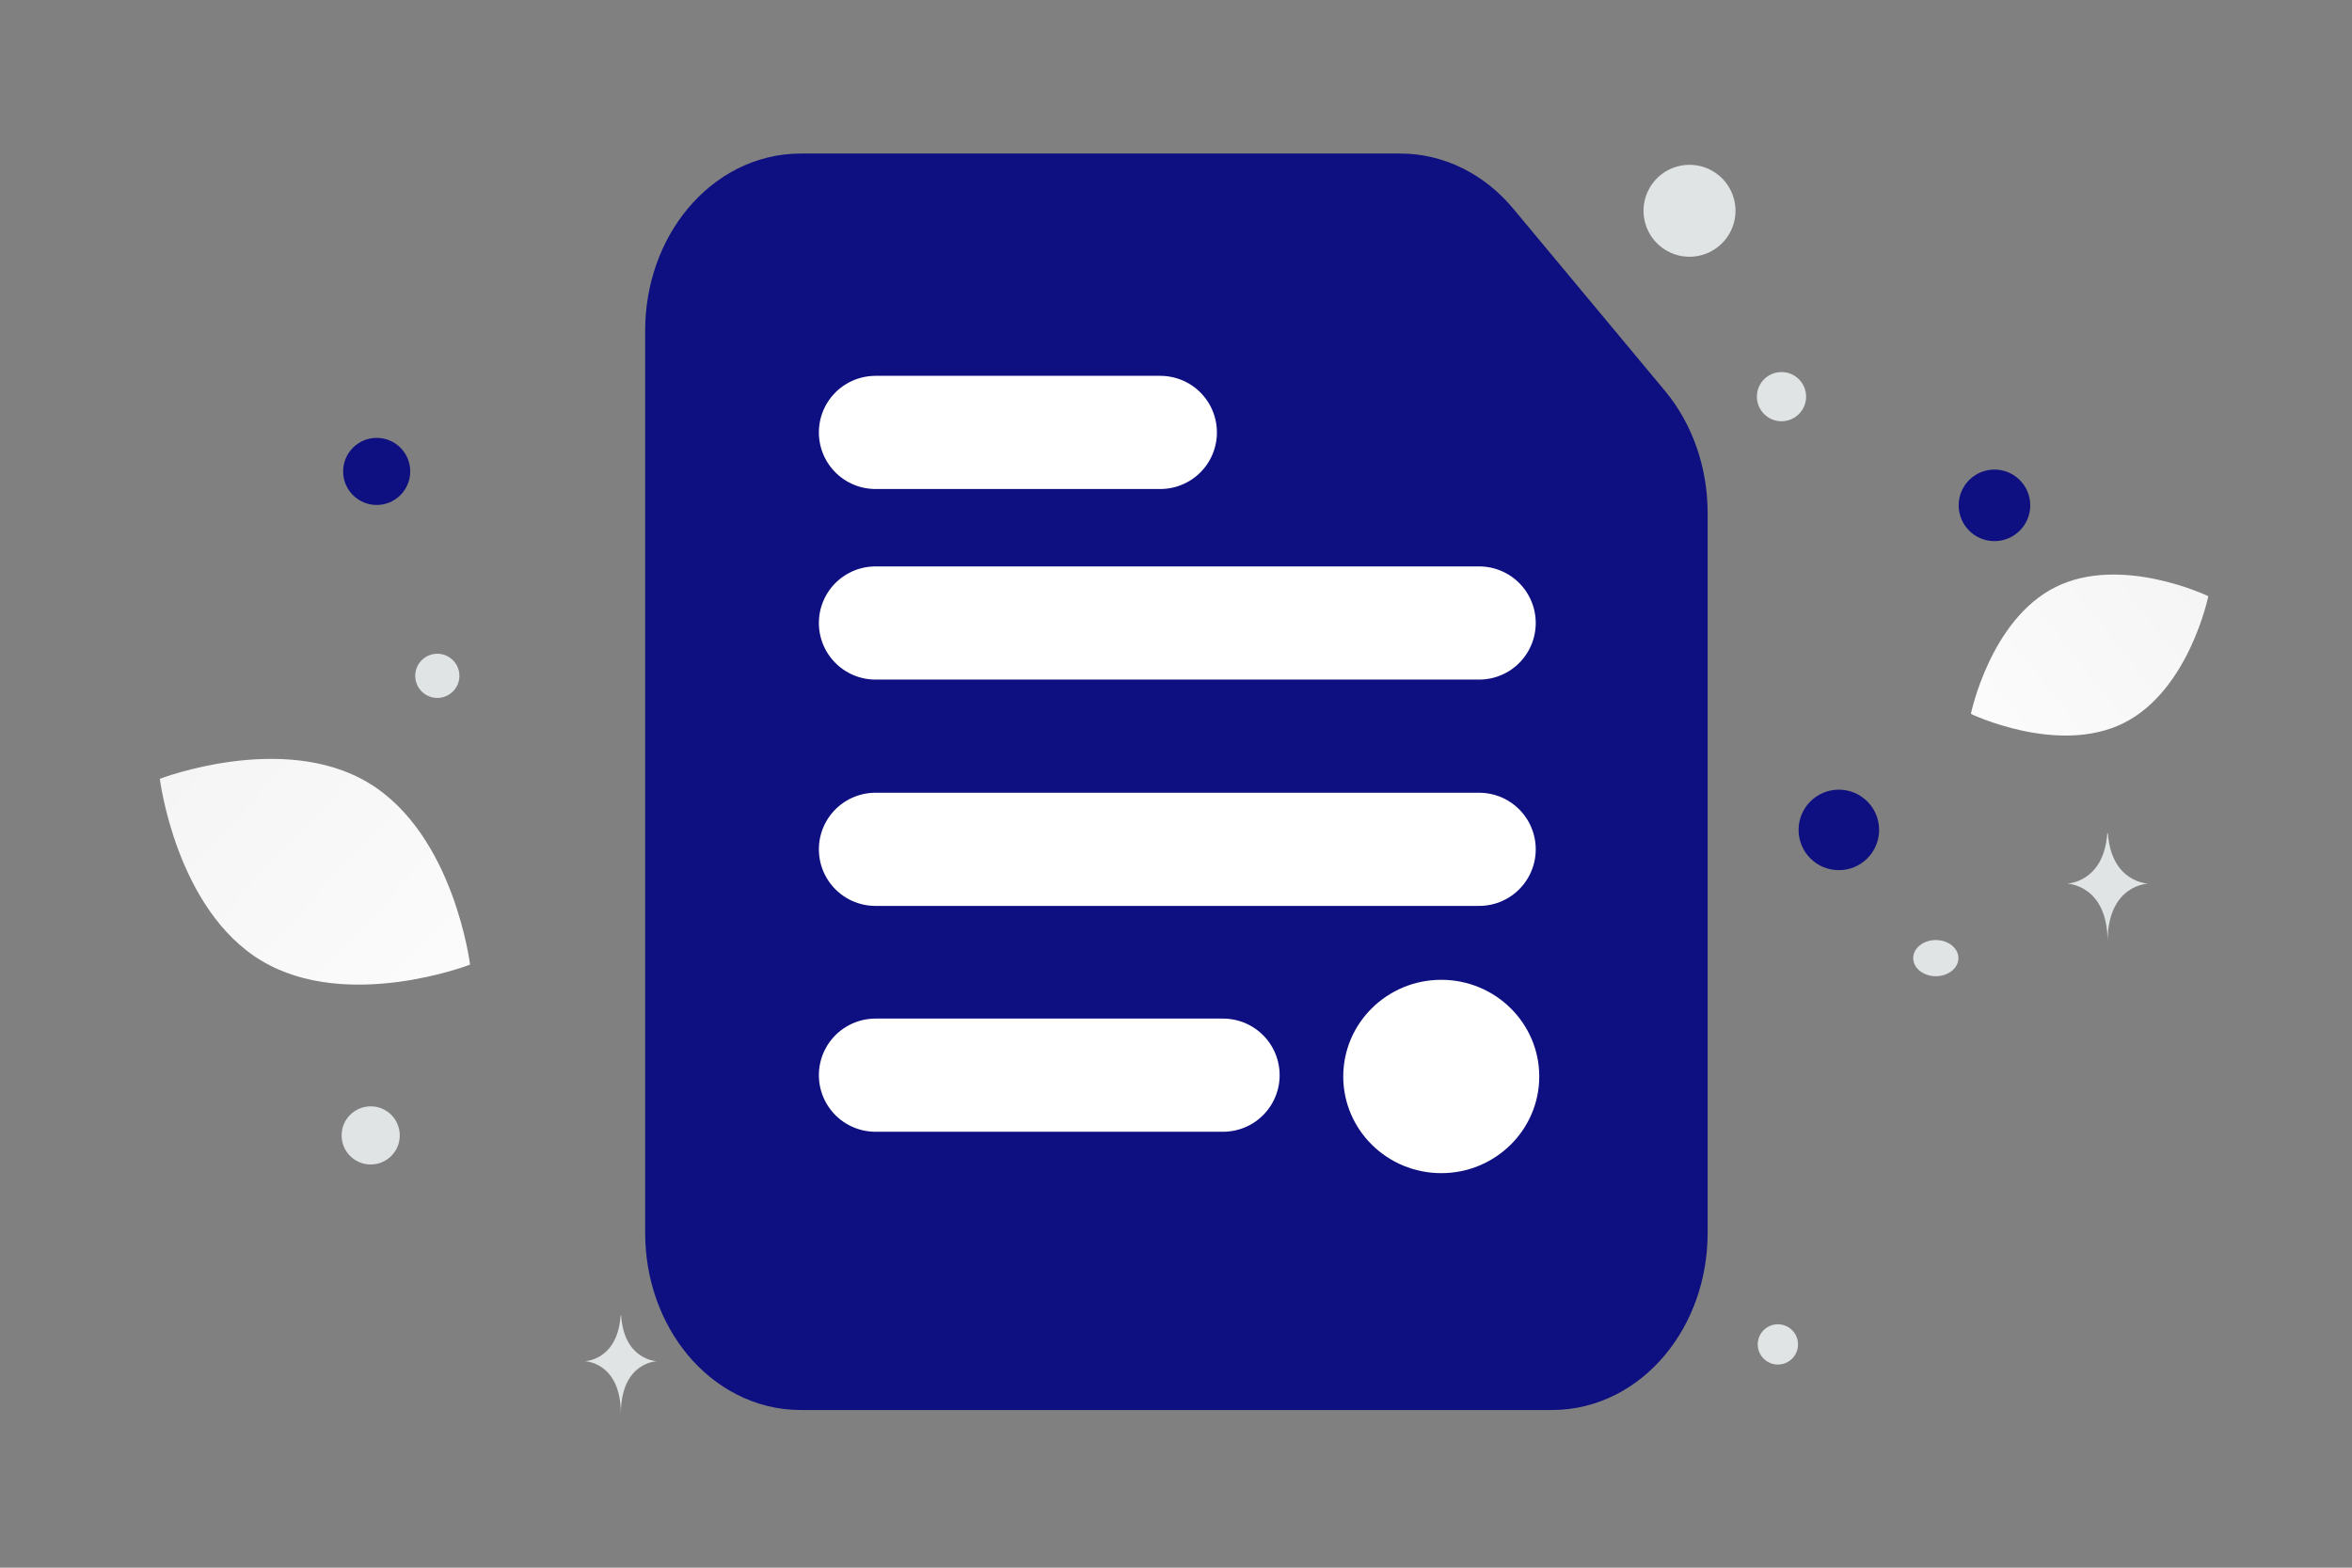<svg width="900" height="600" viewBox="0 0 900 600" fill="none" xmlns="http://www.w3.org/2000/svg"><rect x="0" y="0" width="900" height="600" fill="#808080" stroke="none"/><path fill="transparent" d="M0 0h900v600H0z"/><path d="M812.538 276.782c-25.082 12.442-58.372-3.557-58.372-3.557s7.398-36.163 32.494-48.588c25.082-12.442 58.359 3.539 58.359 3.539s-7.399 36.163-32.481 48.606z" fill="url(#a)"/><path d="M100.08 367.715c32.773 19.642 79.791 1.484 79.791 1.484s-6.148-49.996-38.94-69.616c-32.773-19.642-79.772-1.507-79.772-1.507s6.148 49.997 38.921 69.639z" fill="url(#b)"/><circle cx="763.187" cy="193.409" r="13.695" transform="rotate(180 763.187 193.409)" fill="#0e0f80"/><circle cx="703.641" cy="317.631" r="15.407" transform="rotate(180 703.641 317.631)" fill="#0e0f80"/><circle r="12.839" transform="matrix(-1 0 0 1 144.141 180.425)" fill="#0e0f80"/><circle r="5.992" transform="matrix(-1 0 0 1 645.732 247.189)" fill="#0e0f80"/><circle r="7.704" transform="matrix(-1 0 0 1 680.312 514.546)" fill="#E1E4E5"/><circle r="11.127" transform="matrix(-1 0 0 1 141.845 434.555)" fill="#E1E4E5"/><circle r="8.469" transform="matrix(-1 0 0 1 270.527 150.239)" fill="#E1E4E5"/><circle r="9.416" transform="matrix(-1 0 0 1 681.697 151.81)" fill="#E1E4E5"/><circle r="8.455" transform="scale(1 -1) rotate(-75 -84.875 -238.371)" fill="#E1E4E5"/><circle r="11.248" transform="matrix(-1 0 0 1 382.043 79.19)" fill="#E1E4E5"/><ellipse rx="8.652" ry="6.922" transform="matrix(-1 0 0 1 740.745 366.706)" fill="#E1E4E5"/><circle r="17.597" transform="scale(1 -1) rotate(-75 270.683 -461.602)" fill="#E1E4E5"/><path d="M806.36 318.9h.226c1.34 18.991 15.464 19.283 15.464 19.283s-15.574.304-15.574 22.248c0-21.944-15.575-22.248-15.575-22.248s14.118-.292 15.459-19.283zM237.474 503.525h.2c1.19 17.189 13.722 17.453 13.722 17.453s-13.819.275-13.819 20.136c0-19.861-13.82-20.136-13.82-20.136s12.527-.264 13.717-17.453z" fill="#E1E4E5"/><path fill-rule="evenodd" clip-rule="evenodd" d="M634.992 471.883V196.296c0-13.073-4.334-25.629-12.015-34.855l-58.101-69.785c-7.702-9.25-18.156-14.455-29.041-14.455H306.388c-22.694 0-41.076 22.078-41.076 49.335v345.347c0 27.257 18.382 49.335 41.076 49.335h287.528c22.694 0 41.076-22.078 41.076-49.335z" fill="#0e0f80" stroke="#0e0f80" stroke-width="36.875" stroke-linecap="round" stroke-linejoin="round"/><path fill-rule="evenodd" clip-rule="evenodd" d="M514 412c0-20.424 16.8-37 37.5-37s37.5 16.576 37.5 37-16.8 37-37.5 37-37.5-16.576-37.5-37z" fill="#fff"/><path d="M335 238.438h231m-231 86.624h231M335 411.5h133m-133-246h109" stroke="#fff" stroke-width="43.313" stroke-linecap="round" stroke-linejoin="round"/><defs><linearGradient id="a" x1="716.22" y1="315.592" x2="923.098" y2="151.951" gradientUnits="userSpaceOnUse"><stop stop-color="#fff"/><stop offset="1" stop-color="#EEE"/></linearGradient><linearGradient id="b" x1="226.901" y1="430.941" x2="-36.799" y2="185.929" gradientUnits="userSpaceOnUse"><stop stop-color="#fff"/><stop offset="1" stop-color="#EEE"/></linearGradient></defs></svg>